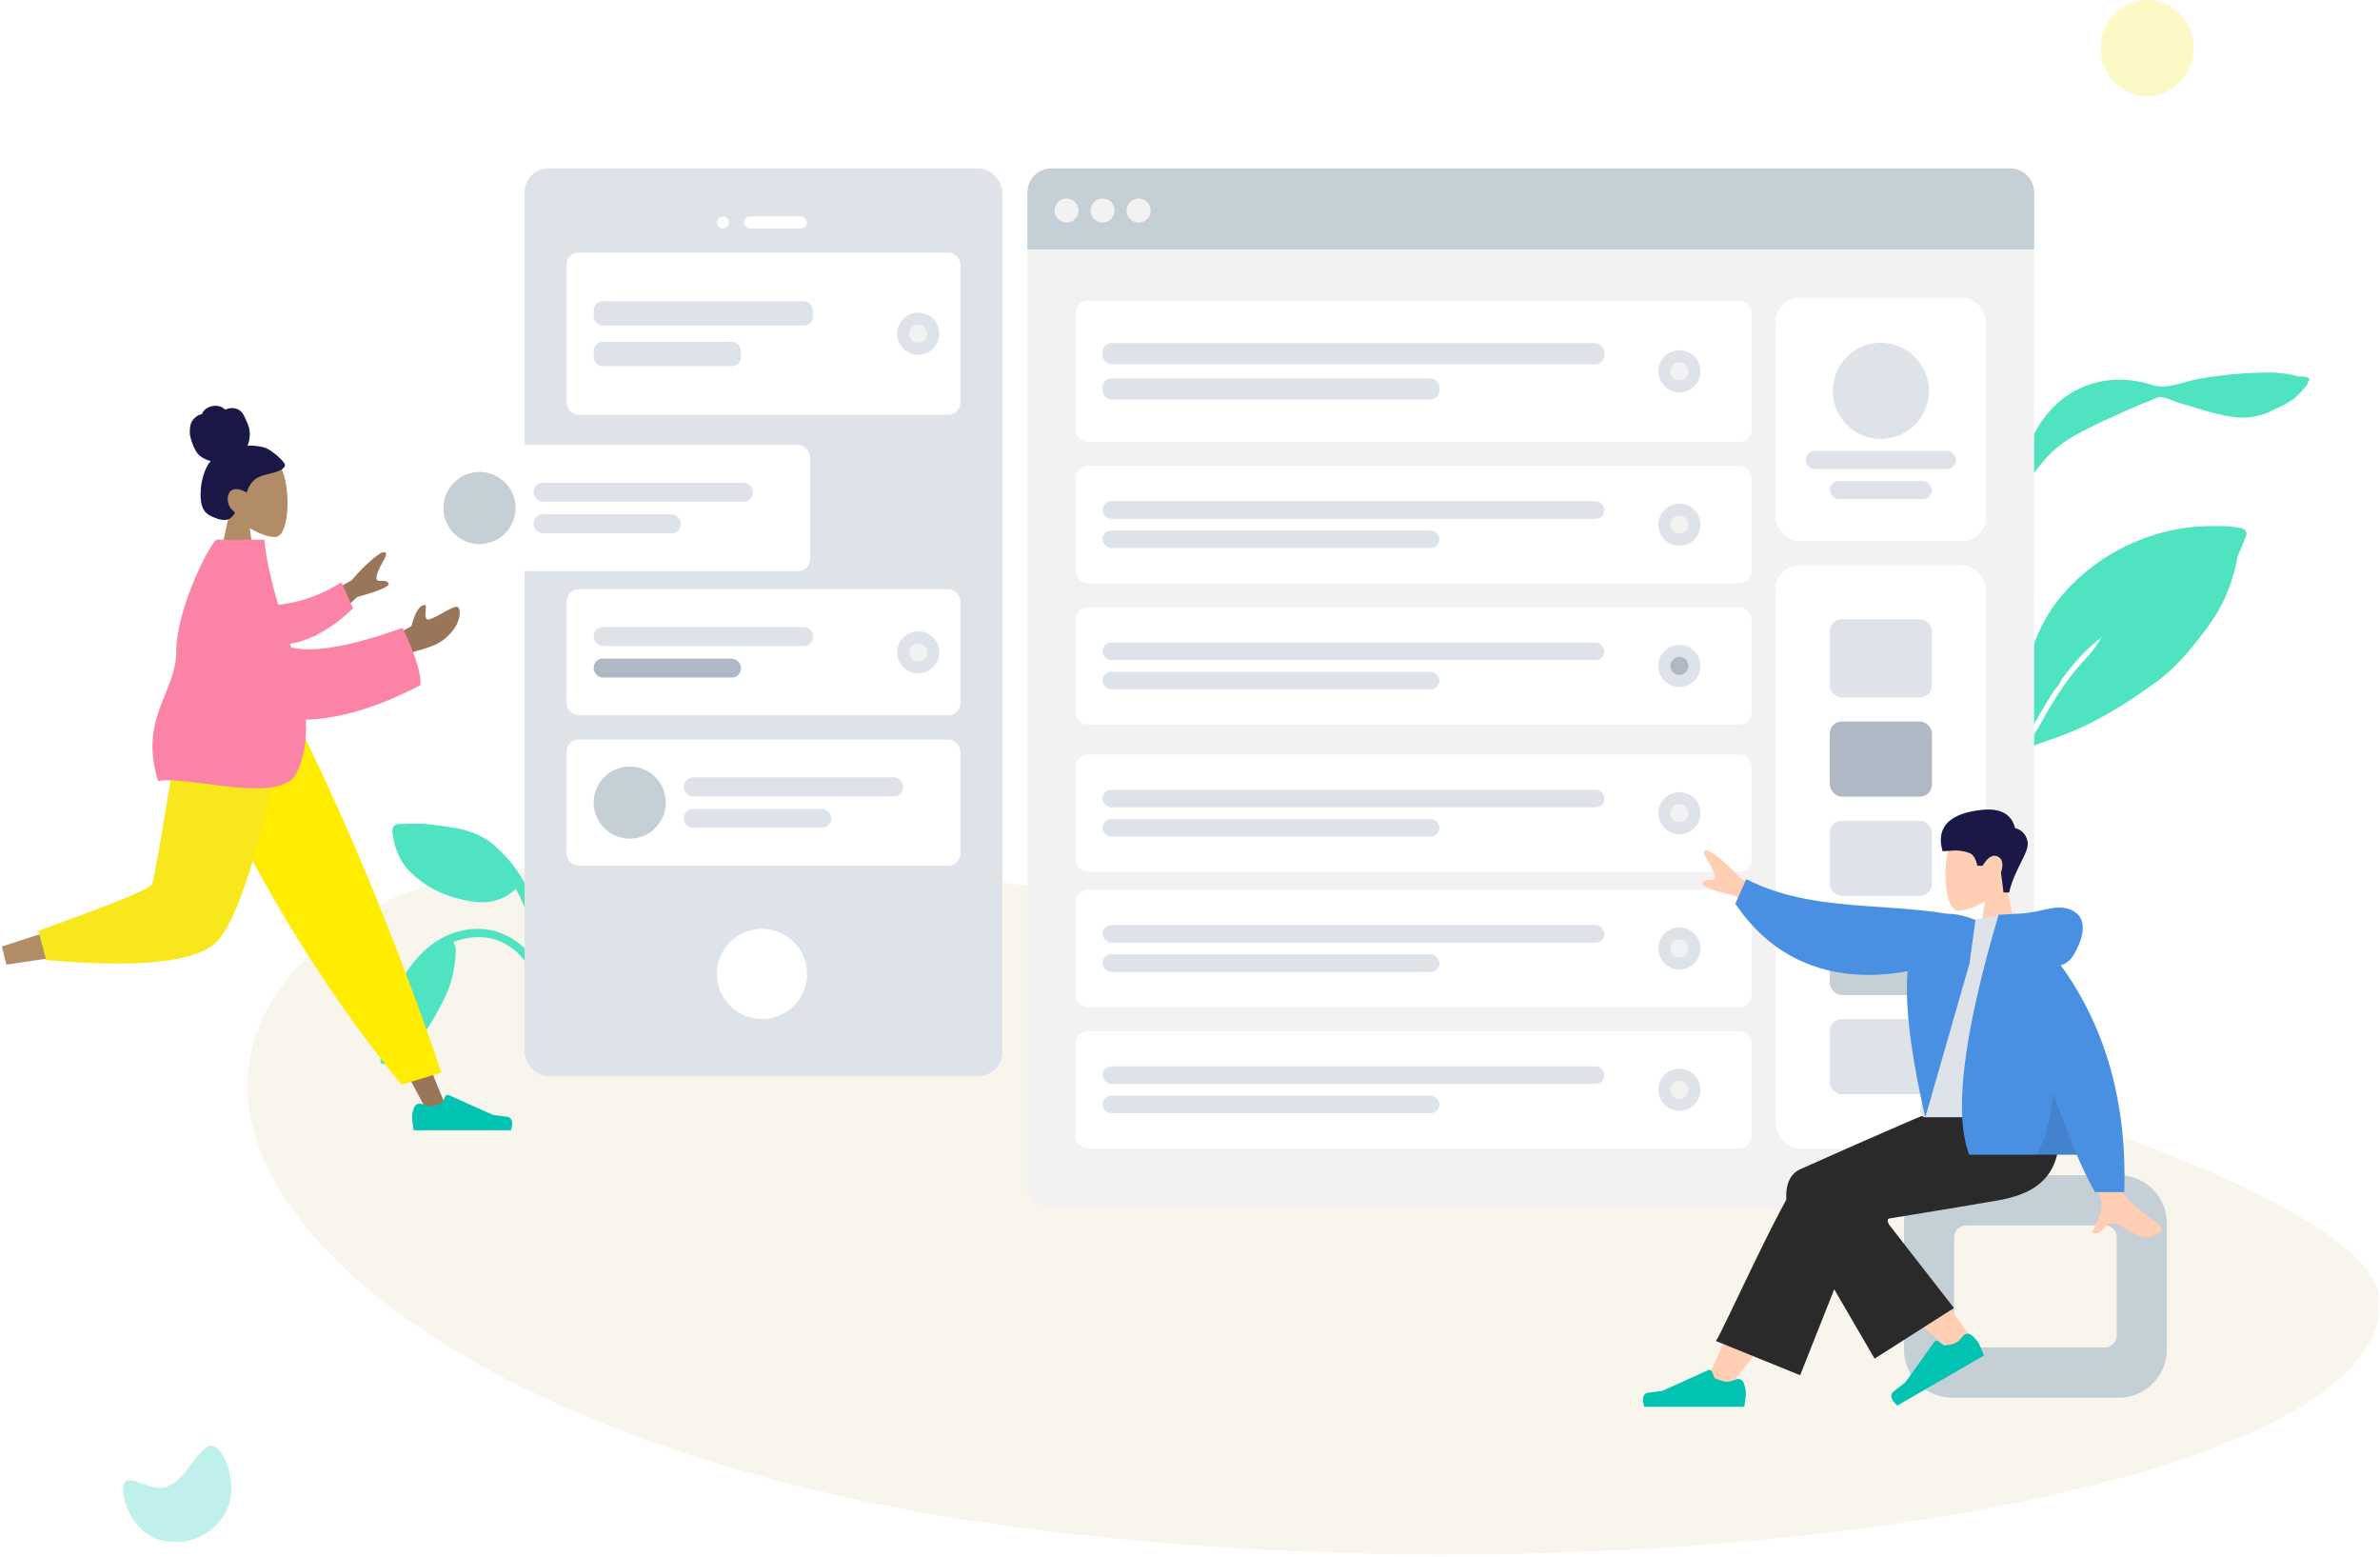 <svg xmlns="http://www.w3.org/2000/svg" width="792" height="518" viewBox="0 0 792 518">
    <defs>
        <filter id="a" width="110.7%" height="161.5%" x="-5.3%" y="-30.8%" filterUnits="objectBoundingBox">
            <feOffset dy="2" in="SourceAlpha" result="shadowOffsetOuter1"/>
            <feGaussianBlur in="shadowOffsetOuter1" result="shadowBlurOuter1" stdDeviation="2"/>
            <feColorMatrix in="shadowBlurOuter1" result="shadowMatrixOuter1" values="0 0 0 0 0 0 0 0 0 0 0 0 0 0 0 0 0 0 0.5 0"/>
            <feMerge>
                <feMergeNode in="shadowMatrixOuter1"/>
                <feMergeNode in="SourceGraphic"/>
            </feMerge>
        </filter>
        <filter id="b" width="118.3%" height="157.1%" x="-9.2%" y="-28.6%" filterUnits="objectBoundingBox">
            <feOffset dy="2" in="SourceAlpha" result="shadowOffsetOuter1"/>
            <feGaussianBlur in="shadowOffsetOuter1" result="shadowBlurOuter1" stdDeviation="2"/>
            <feColorMatrix in="shadowBlurOuter1" result="shadowMatrixOuter1" values="0 0 0 0 0 0 0 0 0 0 0 0 0 0 0 0 0 0 0.5 0"/>
            <feMerge>
                <feMergeNode in="shadowMatrixOuter1"/>
                <feMergeNode in="SourceGraphic"/>
            </feMerge>
        </filter>
    </defs>
    <g fill="none" fill-rule="evenodd" transform="translate(.637)">
        <path fill="#50E3C2" d="M764.066 125.277c-.533-.388-1.799-.526-2.387-.642-2.448-.482-4.969-.692-7.464-.692-7.693.011-15.511.766-23.076 2.073-4.804.83-10.61 3.622-15.389 2.106-8.324-2.642-16.738-2.513-24.635 1.26-7.221 3.449-12.702 10-15.901 17.078-.483 1.069-2.441 5.001-2.995 7.652a31.016 31.016 0 0 0-.67 1.642 82.967 82.967 0 0 0-1.59 4.777c-.208.684-.73 2.194-.11 2.486a45.46 45.46 0 0 0-2.598 5.652c-2.125 5.652-4.448 11.851-5.195 17.841a27.912 27.912 0 0 0-.03 6.672c.127 1.098.075 3.307.82 4.142 1.58 1.772 2.391-.709 2.213-1.89-1.36-9.007 1.267-17.464 4.38-25.93 2.013-5.475 5.322-10.483 9.027-15.019 3-3.671 6.217-6.562 10.328-8.997 5.028-2.976 10.403-5.383 15.728-7.797 3.503-1.588 7.01-3.133 10.61-4.502.8-.304 2.06-1.085 2.948-1.088 1.877-.007 4.538 1.379 6.35 1.894 5.965 1.696 12.005 3.866 18.17 4.732 3.953.556 7.657-.07 11.354-1.387.378-.134 1.012-.48 1.788-.974 2.745-1.056 5.341-2.385 7.603-4.302 1.302-1.105 2.484-2.532 3.562-3.839a2.01 2.01 0 0 0 .47-1.264c.245-.128.407-.277.443-.451.27-1.286-2.183-1.31-3.754-1.233M744.912 175.66c-3.411-.745-7.177-.688-10.652-.627-18.633.254-36.931 9.076-48.84 23.172-10.138 12-12.925 26.92-14.928 42.002-.199 1.497-.284 2.985-.396 4.486-.024.322-.06.61-.098.88-.788.704-1.201 1.525-.735 2.427-1.735 3.797-3.203 7.69-4.462 11.706-3.707 11.82-7.478 23.865-5.155 36.294.542-6.84 1.684-13.834 3.05-20.562.078-.386.163-.77.25-1.151l.027-.12a44.965 44.965 0 0 1 1.876-6.026l.024-.064c.1-.259.208-.517.314-.774.218-.533.443-1.065.682-1.594.08-.18.158-.363.232-.546 1.112-2.726 1.582-5.798 2.578-8.618.239-.641.488-1.28.749-1.916.015-.037.03-.074.047-.111.705-1.71 1.485-3.4 2.31-5.072.447-.336.687-1.172 1.073-1.931.08-.15.705-1.147.89-1.722.486-.939.97-1.878 1.459-2.816l-.044.017c.489-.9.98-1.797 1.466-2.69l.324-.589.524-.938a176.938 176.938 0 0 1 5.16-8.61c.641-1.009 2.174-2.456 2.467-3.588.011-.043.014-.082.02-.122 3.9-5.478 8.39-10.53 13.774-14.533-.65.704-2.034 3.091-2.4 3.564-1.12 1.447-2.334 2.794-3.554 4.158-2.184 2.443-4.317 4.963-6.212 7.628-3.465 4.874-6.455 10.003-9.281 15.236l-.082.09c-1.42 1.752-2.314 4.398-3.337 6.4 4.047-1.873 8.521-3.094 12.674-4.758 4.141-1.66 8.17-3.507 12.06-5.676 5.169-2.884 10.531-6.14 15.416-9.823 5.597-3.472 10.3-8.251 14.452-13.266 4.913-5.934 9.414-11.92 12.199-19.124 1.367-3.54 2.443-7.232 3.081-10.967.028-.162.064-.339.102-.522a35.925 35.925 0 0 0 1.726-3.958c.778-2.14 2.614-4.494-.83-5.246"/>
        <path fill="#C0A75B" d="M790.829 430.48c10.34 64.46-240.444 106.504-456.3 77.162C118.672 478.3 19.648 363.716 122.65 302.662c103.003-61.055 657.837 63.358 668.178 127.818z" opacity=".112"/>
        <rect width="335" height="346" x="341.266" y="56.029" fill="#F2F2F2" rx="8"/>
        <rect width="70" height="81" x="590.266" y="99.029" fill="#FFF" rx="8"/>
        <circle cx="625.266" cy="130.029" r="16" fill="#DDE3E9"/>
        <rect width="50" height="6" x="600.266" y="150.029" fill="#DDE3E9" rx="3"/>
        <rect width="34" height="6" x="608.266" y="160.029" fill="#DDE3E9" rx="3"/>
        <path fill="#C5CFD6" d="M349.266 56.03h319a8 8 0 0 1 8 8v19h-335v-19a8 8 0 0 1 8-8z"/>
        <rect width="70" height="194" x="590.266" y="188.029" fill="#FFF" rx="8"/>
        <g transform="translate(608.266 206.03)">
            <rect width="34" height="26" fill="#DDE3E9" rx="4"/>
            <rect width="34" height="25" y="34" fill="#AFB9C5" rx="4"/>
            <rect width="34" height="25" y="67" fill="#DDE3E9" rx="4"/>
            <rect width="34" height="25" y="133" fill="#DDE3E9" rx="4"/>
            <rect width="34" height="25" y="100" fill="#C5CFD6" rx="4"/>
        </g>
        <g transform="translate(357.266 100.03)">
            <rect width="225" height="47" fill="#FFF" rx="4"/>
            <g fill="#DDE3E9" transform="translate(9 14.1)">
                <rect width="167" height="7.05" rx="3"/>
                <rect width="112.096" height="7.05" y="11.75" rx="3"/>
            </g>
            <g transform="translate(193.954 16.5)">
                <circle cx="7" cy="7" r="7" fill="#DDE3E9"/>
                <circle cx="7" cy="7" r="3" fill="#F2F2F2"/>
            </g>
        </g>
        <g transform="translate(357.266 155.03)">
            <rect width="225" height="39" fill="#FFF" rx="4"/>
            <g fill="#DDE3E9" transform="translate(9 11.7)">
                <rect width="167" height="5.85" rx="2.925"/>
                <rect width="112.096" height="5.85" y="9.75" rx="2.925"/>
            </g>
            <g transform="translate(193.954 12.5)">
                <circle cx="7" cy="7" r="7" fill="#DDE3E9"/>
                <circle cx="7" cy="7" r="3" fill="#F2F2F2"/>
            </g>
        </g>
        <g transform="translate(357.266 202.03)">
            <rect width="225" height="39" fill="#FFF" rx="4"/>
            <g fill="#DDE3E9" transform="translate(9 11.7)">
                <rect width="167" height="5.85" rx="2.925"/>
                <rect width="112.096" height="5.85" y="9.75" rx="2.925"/>
            </g>
            <g transform="translate(193.954 12.5)">
                <circle cx="7" cy="7" r="7" fill="#DDE3E9"/>
                <circle cx="7" cy="7" r="3" fill="#AFB9C5"/>
            </g>
        </g>
        <g transform="translate(357.266 343.03)">
            <rect width="225" height="39" fill="#FFF" rx="4"/>
            <g fill="#DDE3E9" transform="translate(9 11.7)">
                <rect width="167" height="5.85" rx="2.925"/>
                <rect width="112.096" height="5.85" y="9.75" rx="2.925"/>
            </g>
            <g transform="translate(193.954 12.5)">
                <circle cx="7" cy="7" r="7" fill="#DDE3E9"/>
                <circle cx="7" cy="7" r="3" fill="#F2F2F2"/>
            </g>
        </g>
        <g transform="translate(357.266 296.03)">
            <rect width="225" height="39" fill="#FFF" rx="4"/>
            <g fill="#DDE3E9" transform="translate(9 11.7)">
                <rect width="167" height="5.85" rx="2.925"/>
                <rect width="112.096" height="5.85" y="9.75" rx="2.925"/>
            </g>
            <g transform="translate(193.954 12.5)">
                <circle cx="7" cy="7" r="7" fill="#DDE3E9"/>
                <circle cx="7" cy="7" r="3" fill="#F2F2F2"/>
            </g>
        </g>
        <g filter="url(#a)" transform="translate(357.266 249.03)">
            <rect width="225" height="39" fill="#FFF" rx="4"/>
            <g fill="#DDE3E9" transform="translate(9 11.7)">
                <rect width="167" height="5.85" rx="2.925"/>
                <rect width="112.096" height="5.85" y="9.75" rx="2.925"/>
            </g>
            <g transform="translate(193.954 12.5)">
                <circle cx="7" cy="7" r="7" fill="#DDE3E9"/>
                <circle cx="7" cy="7" r="3" fill="#F2F2F2"/>
            </g>
        </g>
        <path fill="#FFCEB3" d="M666.849 294.042c2.744-3.224 4.602-7.176 4.291-11.604-.894-12.758-18.637-9.951-22.088-3.512-3.451 6.44-3.041 22.773 1.42 23.923 1.778.46 5.568-.665 9.424-2.992L657.476 317h14.294l-4.921-22.958z"/>
        <path fill="#191847" d="M667.947 296.914c1.794-7.989 6.905-13.435 6.125-17.006-.52-2.38-1.908-3.86-4.161-4.44-1.166-4.72-4.925-6.728-11.277-6.023-9.53 1.057-15.345 5.018-12.833 13.734 2.308 0 5.095-.836 8.95.596 1.222.454 2.097 1.863 2.623 4.227h1.742c1.69-2.805 3.357-3.836 5-3.092 1.643.743 2.016 2.549 1.12 5.417l.858 6.587h1.853z"/>
        <path fill="#C5CFD6" d="M704.42 390.954h-55.44c-8.836 0-16 7.163-16 16v42c0 8.837 7.164 16 16 16h55.44c8.837 0 16-7.163 16-16v-42c0-8.837-7.163-16-16-16zm-4.655 16.71a4 4 0 0 1 4 4v32.58a4 4 0 0 1-4 4h-46.129a4 4 0 0 1-4-4v-32.58a4 4 0 0 1 4-4h46.13z"/>
        <path fill="#FFCEB3" d="M574.43 461.657c11.699-14.305 19.614-24.91 23.746-31.814 7.076-11.823 12.867-22.343 14.694-26.362 4.358-9.583-10.033-14.07-13.29-9.6-4.929 6.765-15.456 28.053-31.582 63.865l6.432 3.91z"/>
        <path fill="#2A2A2A" d="M598.402 457.498l21.77-54.877c4.657-10.004-17.83-16.58-21.251-11.924-7.77 10.57-26.235 52.265-28.55 55.414l28.03 11.387z"/>
        <path fill="#FFCEB3" d="M656.419 446.504c-4.248-6.194-19.695-27.033-28.107-35.657a639.88 639.88 0 0 0-7.007-7.074c-6.631-6.588-19.82 4.47-13.201 10.47 16.482 14.947 40.53 35.124 42.538 36.923 2.816 2.521 8.446-.77 5.777-4.662z"/>
        <path fill="#02C2B2" d="M655.479 444.203c1.072.95 1.793 1.743 2.161 2.382.541.937 1.177 2.393 1.908 4.368l-28.827 16.643c-2.202-2.085-2.555-3.694-1.057-4.826a181.484 181.484 0 0 0 3.709-2.866l9.64-13.457a1 1 0 0 1 1.428-.207l1.752 1.366c1.903-.154 3.322-.5 4.256-1.04.63-.364 1.334-1.056 2.114-2.078a2 2 0 0 1 2.916-.285zM579.66 460.12c.454 1.358.681 2.406.681 3.143 0 1.082-.177 2.661-.532 4.737h-33.286c-.865-2.907-.366-4.477 1.498-4.709 1.864-.231 3.412-.44 4.645-.628l15.077-6.833a1 1 0 0 1 1.34.535l.834 2.058c1.725.819 3.127 1.228 4.206 1.228.727 0 1.684-.248 2.87-.743a2 2 0 0 1 2.667 1.212z"/>
        <path fill="#2A2A2A" d="M628.007 405.362c18.094-2.952 30.214-4.97 36.36-6.056 17.517-3.092 22.625-12.532 19.605-33.126h-32.275c-4.271 1.235-22.117 8.873-53.538 22.915-5.654 2.81-4.6 11.096-3.567 13.826.042.112 9.572 16.464 28.59 49.059l26.403-16.842-21.628-27.791c-.571-1.152-.555-1.814.05-1.985z"/>
        <path fill="#FFCEB3" d="M599.617 302.805l-20.987-10.563c-3.567-3.948-7.051-6.989-10.453-9.123-1.03-.389-2.816-.584-1.052 2.307 1.765 2.89 3.49 6.01 2.676 6.948-.814.937-2.969-.258-3.925 1.286-.638 1.03 3.022 2.494 10.98 4.392l15.443 13.181 7.318-8.428z"/>
        <path fill="#4A90E2" d="M662.572 312.768l-1.547-4.975c-23.306-9.504-55.019-2.127-80.537-15.331l-3.654 8.17c22.858 33.816 61.765 25.26 85.738 12.136z"/>
        <path fill="#FFCEB3" d="M698.374 359.215c3.95 22.93 6.505 35.57 7.665 37.923.85 1.725 7.146 6.967 11.515 9.961 1.753 1.202 1.027 2.74.365 3.149-5.387 3.323-8.933-.606-13.596-2.775-5.108-2.376-4.677 4.333-8.726 2.521 1.243-2.786 4.15-7.97 2.777-11.374-.611-1.512-4.747-14.631-12.408-39.356l12.408-.049z"/>
        <path fill="#DDE3E9" d="M685.494 371.668h-45.429c-2.076 0-1.684-2.996-1.384-4.508 3.463-17.452 16.982-36.264 16.982-61.106L668.767 304c10.838 17.427 14.587 38.882 16.727 67.668z"/>
        <path fill="#4A90E2" d="M685.129 321.13c1.903-.547 3.41-1.823 4.521-3.827 4.79-8.64 3.06-13.397-2.058-14.96-5.119-1.564-9.683 1.657-17.838 1.657-.444 0-.85.028-1.22.083l-4.101.234c-11.77 39.878-15.016 66.483-9.738 79.817h35.756c2.118 4.938 4.145 9.093 6.081 12.465h9.743c.917-29.64-6.132-54.796-21.146-75.47z"/>
        <path fill="#000" fill-opacity=".1" d="M682.665 363.654c-1.125 9.406-2.953 16.232-5.484 20.48h13.27c-2.472-5.761-5.067-12.588-7.786-20.48z"/>
        <path fill="#50E3C2" d="M138.071 274c-1.325 0-2.645.027-3.969.095-1.008.053-2.55-.156-3.403.473-.887.653-.825 1.99-.687 2.933.732 4.992 2.52 9.418 6.258 12.955 5.757 5.445 12.356 8.212 20.166 9.444 5.485.866 10.55-.336 14.587-4.237 2.95 5.476 5.19 11.536 6.312 17.652.554 3.018.724 6 .626 9.073-.063 1.968-.171 3.932-.382 5.89-.092.852-.526 2.14-.192 2.945.39.944 1.71 1.036 2.302.23.493-.67.402-1.987.503-2.78.168-1.318.323-2.637.435-3.96.18-2.144.314-4.293.304-6.445-.023-4.833-1.097-9.685-2.567-14.273-2.82-8.803-7.396-16.626-14.512-22.764-4.376-3.774-9.383-5.302-15.065-6.123-3.537-.51-7.132-1.108-10.716-1.108"/>
        <path fill="#50E3C2" d="M158.503 309c-14.3 0-23.93 11.524-28.483 23.502-1.716 4.514-2.119 9.472-2.78 14.212-.213 1.522-.134 3.84-.751 5.195-.224.492-.738.668-.493 1.338.15.405.44.654.879.734.9.166 2.171-.814 2.942-1.2 6.396-3.208 10.599-8.168 14.027-14.236 2.125-3.761 4.281-7.666 5.544-11.795.77-2.523 1.22-5.18 1.483-7.796.104-1.03.204-2.086.198-3.122-.006-1.03-.484-1.573-.828-2.468 4.77-1.806 10.156-2.298 14.989-.427 4.47 1.731 8.183 5.076 10.262 9.279.54 1.092.957 2.244 1.26 3.42.2.77.209 1.768.577 2.464.893 1.688 2.77.56 2.59-1.011-.502-4.381-3.009-8.78-6.213-11.826-4.04-3.842-9.517-6.263-15.203-6.263"/>
        <rect width="159" height="302" x="173.931" y="56" fill="#DDE3E9" rx="8"/>
        <circle cx="252.931" cy="324" r="15" fill="#FFF"/>
        <g fill="#FFF" transform="translate(237.931 72)">
            <circle cx="2" cy="2" r="2"/>
            <rect width="21" height="4" x="9" rx="2"/>
        </g>
        <rect width="131" height="54" x="187.931" y="84" fill="#FFF" rx="4"/>
        <g fill="#DDE3E9" transform="translate(196.931 100.2)">
            <rect width="73" height="8.1" rx="3"/>
            <rect width="49" height="8.1" y="13.5" rx="3"/>
        </g>
        <g transform="translate(297.931 104)">
            <circle cx="7" cy="7" r="7" fill="#DDE3E9"/>
            <circle cx="7" cy="7" r="3" fill="#F2F2F2"/>
        </g>
        <g filter="url(#b)" transform="translate(137.931 146)">
            <rect width="131" height="42" fill="#FFF" rx="4"/>
            <g fill="#DDE3E9" transform="translate(39 12.6)">
                <rect width="73" height="6.3" rx="3"/>
                <rect width="49" height="6.3" y="10.5" rx="3"/>
            </g>
            <circle cx="21" cy="21" r="12" fill="#C5CFD6"/>
        </g>
        <rect width="131" height="42" x="187.931" y="196" fill="#FFF" rx="4"/>
        <g transform="translate(196.931 208.6)">
            <rect width="73" height="6.3" fill="#DDE3E9" rx="3"/>
            <rect width="49" height="6.3" y="10.5" fill="#AFB9C5" rx="3"/>
        </g>
        <g transform="translate(297.931 210)">
            <circle cx="7" cy="7" r="7" fill="#DDE3E9"/>
            <circle cx="7" cy="7" r="3" fill="#F2F2F2"/>
        </g>
        <rect width="131" height="42" x="187.931" y="246" fill="#FFF" rx="4"/>
        <g fill="#DDE3E9" transform="translate(226.931 258.6)">
            <rect width="73" height="6.3" rx="3"/>
            <rect width="49" height="6.3" y="10.5" rx="3"/>
        </g>
        <circle cx="208.931" cy="267" r="12" fill="#C5CFD6"/>
        <path fill="#B28B67" d="M75.805 170.116c-2.628-3.088-4.408-6.874-4.11-11.116.856-12.221 17.852-9.533 21.158-3.364 3.306 6.168 2.913 21.815-1.36 22.917-1.704.44-5.334-.637-9.028-2.866l2.319 16.422H71.092l4.713-21.993z"/>
        <path fill="#191847" d="M87.445 148.917c-1.871-.57-4.587-.764-5.73-.633a9.874 9.874 0 0 0 .698-4.987c-.205-1.643-.938-3.042-1.616-4.508-.313-.675-.667-1.347-1.196-1.864a4.08 4.08 0 0 0-1.933-1.04 5.17 5.17 0 0 0-2.228-.002c-.324.068-.615.217-.932.299-.326.084-.483-.12-.72-.324-.568-.494-1.403-.737-2.122-.824-.808-.098-1.646.024-2.416.29-.75.258-1.47.678-2.012 1.29-.242.273-.46.583-.603.925-.059.14-.068.224-.208.275-.13.048-.281.05-.415.095-1.293.438-2.398 1.438-3 2.722-.35.749-.517 2.067-.472 3.545.046 1.478 1.38 5.334 2.626 6.74 1.113 1.256 2.749 2.085 4.328 2.448-1.048 1.199-1.746 2.697-2.262 4.22a20.675 20.675 0 0 0-1.035 5.128c-.121 1.665-.133 3.426.257 5.055.365 1.524 1.145 2.774 2.447 3.567.597.363 1.239.636 1.884.886.636.245 1.274.484 1.94.622 1.262.261 2.715.216 3.687-.788.35-.363.735-.818.99-1.26.092-.16.148-.264.036-.42-.134-.186-.35-.328-.522-.474a4.923 4.923 0 0 1-1.738-3.259c-.155-1.337.204-3.064 1.503-3.648 1.604-.72 3.37.107 4.796.878.605-2.14 1.85-4.068 3.8-5.05 2.157-1.086 4.633-1.213 6.85-2.145.578-.242 1.166-.518 1.592-1.013.178-.207.386-.475.457-.748.093-.36-.138-.661-.317-.941-.948-1.485-4.543-4.485-6.414-5.057z"/>
        <path fill="#997659" d="M67.669 239.51l42.392 70.944 31.783 59.978h6.845L95.438 239.509z"/>
        <path fill="#02C2B2" d="M137.144 368.516c-.426 1.269-.639 2.25-.639 2.945 0 1.037.173 2.55.517 4.539h32.362c.841-2.786.355-4.29-1.456-4.512a178.865 178.865 0 0 1-4.516-.602l-14.64-6.54a1 1 0 0 0-1.332.532l-.8 1.944c-1.678.785-3.04 1.177-4.09 1.177-.698 0-1.616-.233-2.753-.697a2 2 0 0 0-2.653 1.214z"/>
        <path fill="#FFEC00" d="M133.017 360.828l13.202-3.998c-5.784-17.308-12.874-36.356-21.268-57.142-8.394-20.787-17.41-40.846-27.045-60.179H60.619c10.714 24.455 22.07 46.675 34.072 66.661 12.002 19.986 24.777 38.205 38.326 54.658z"/>
        <path fill="#B28B67" d="M64.883 239.51c-4.002 24.93-11.719 56.782-12.447 57.764-.485.656-17.964 6.519-52.436 17.59l1.479 6.042c41.107-5.937 62.768-10.544 64.98-13.82 3.32-4.912 19.893-43.726 26.312-67.577H64.883z"/>
        <path fill="#F8E71C" d="M12.117 309.64l2.605 9.732c30.746 2.7 49.585.749 56.517-5.852 6.931-6.6 14.831-31.27 23.7-74.01H59.383c-5.62 34.998-8.76 53.232-9.424 54.701-.664 1.47-13.278 6.612-37.843 15.429z"/>
        <path fill="#997659" d="M96.558 203.93l19.803-10.856c3.293-3.914 6.537-6.954 9.733-9.12.977-.408 2.685-.655 1.088 2.182-1.598 2.838-3.15 5.895-2.336 6.769.813.874 2.842-.347 3.813 1.105.647.969-2.82 2.498-10.4 4.59l-14.388 13.187-7.313-7.856zm31.014 9.16l8.699-4.782c1.22-4.65 2.68-6.988 4.377-7.017 1.304-.608-.967 5.266 1.505 4.757 2.472-.51 8.505-5.001 9.544-4.09 1.538 1.35.167 5.493-1.449 7.554-3.02 3.852-5.52 5.169-11.7 6.894-3.231.901-6.724 2.71-10.48 5.423l-.496-8.738z"/>
        <path fill="#FB83A6" d="M96.254 215.387c7.363 1.839 19.711-.33 37.044-6.503 4.3 8.903 6.287 15.25 5.962 19.042-14.869 7.775-27.613 11.241-38.112 11.47.334 6.236-.425 12.17-2.972 17.592-5.237 11.147-35.902.824-46.212 2.856-6.457-20.99 6.028-29.52 6.038-42.952.01-14.708 11.809-37.347 13.544-37.347h15.83c.874 11.233 5.27 23.612 8.878 35.842z"/>
        <path fill="#FB83A6" d="M86.914 201.512c6.936-.073 16.186-1.54 26.055-7.81l3.875 8.652c-6.807 6.762-16.379 12.319-24.748 12.083-6.596-.185-9.967-8.171-5.182-12.925z"/>
        <path fill="#4A90E2" d="M656.74 306.077c-11.226-4.653-18.336-1.487-21.33 9.5-2.993 10.986-1.443 29.699 4.65 56.139l14.707-51.264 1.972-14.375z"/>
        <path fill="#02C2B2" d="M55.55 494.316c-6.35 2.755-14.24-5.502-15.089 0-.849 5.503 3.845 15.792 12.31 18.02 8.465 2.228 17.077-1.236 21.592-9.098 4.515-7.862.56-19.982-3.724-22.014-4.284-2.031-8.74 10.337-15.09 13.092z" opacity=".253"/>
        <circle cx="354.266" cy="70.029" r="4" fill="#F2F2F2"/>
        <circle cx="366.266" cy="70.029" r="4" fill="#F2F2F2"/>
        <circle cx="378.266" cy="70.029" r="4" fill="#F2F2F2"/>
        <ellipse cx="713.863" cy="16" fill="#F8E71C" opacity=".253" rx="15.5" ry="16"/>
    </g>
</svg>
